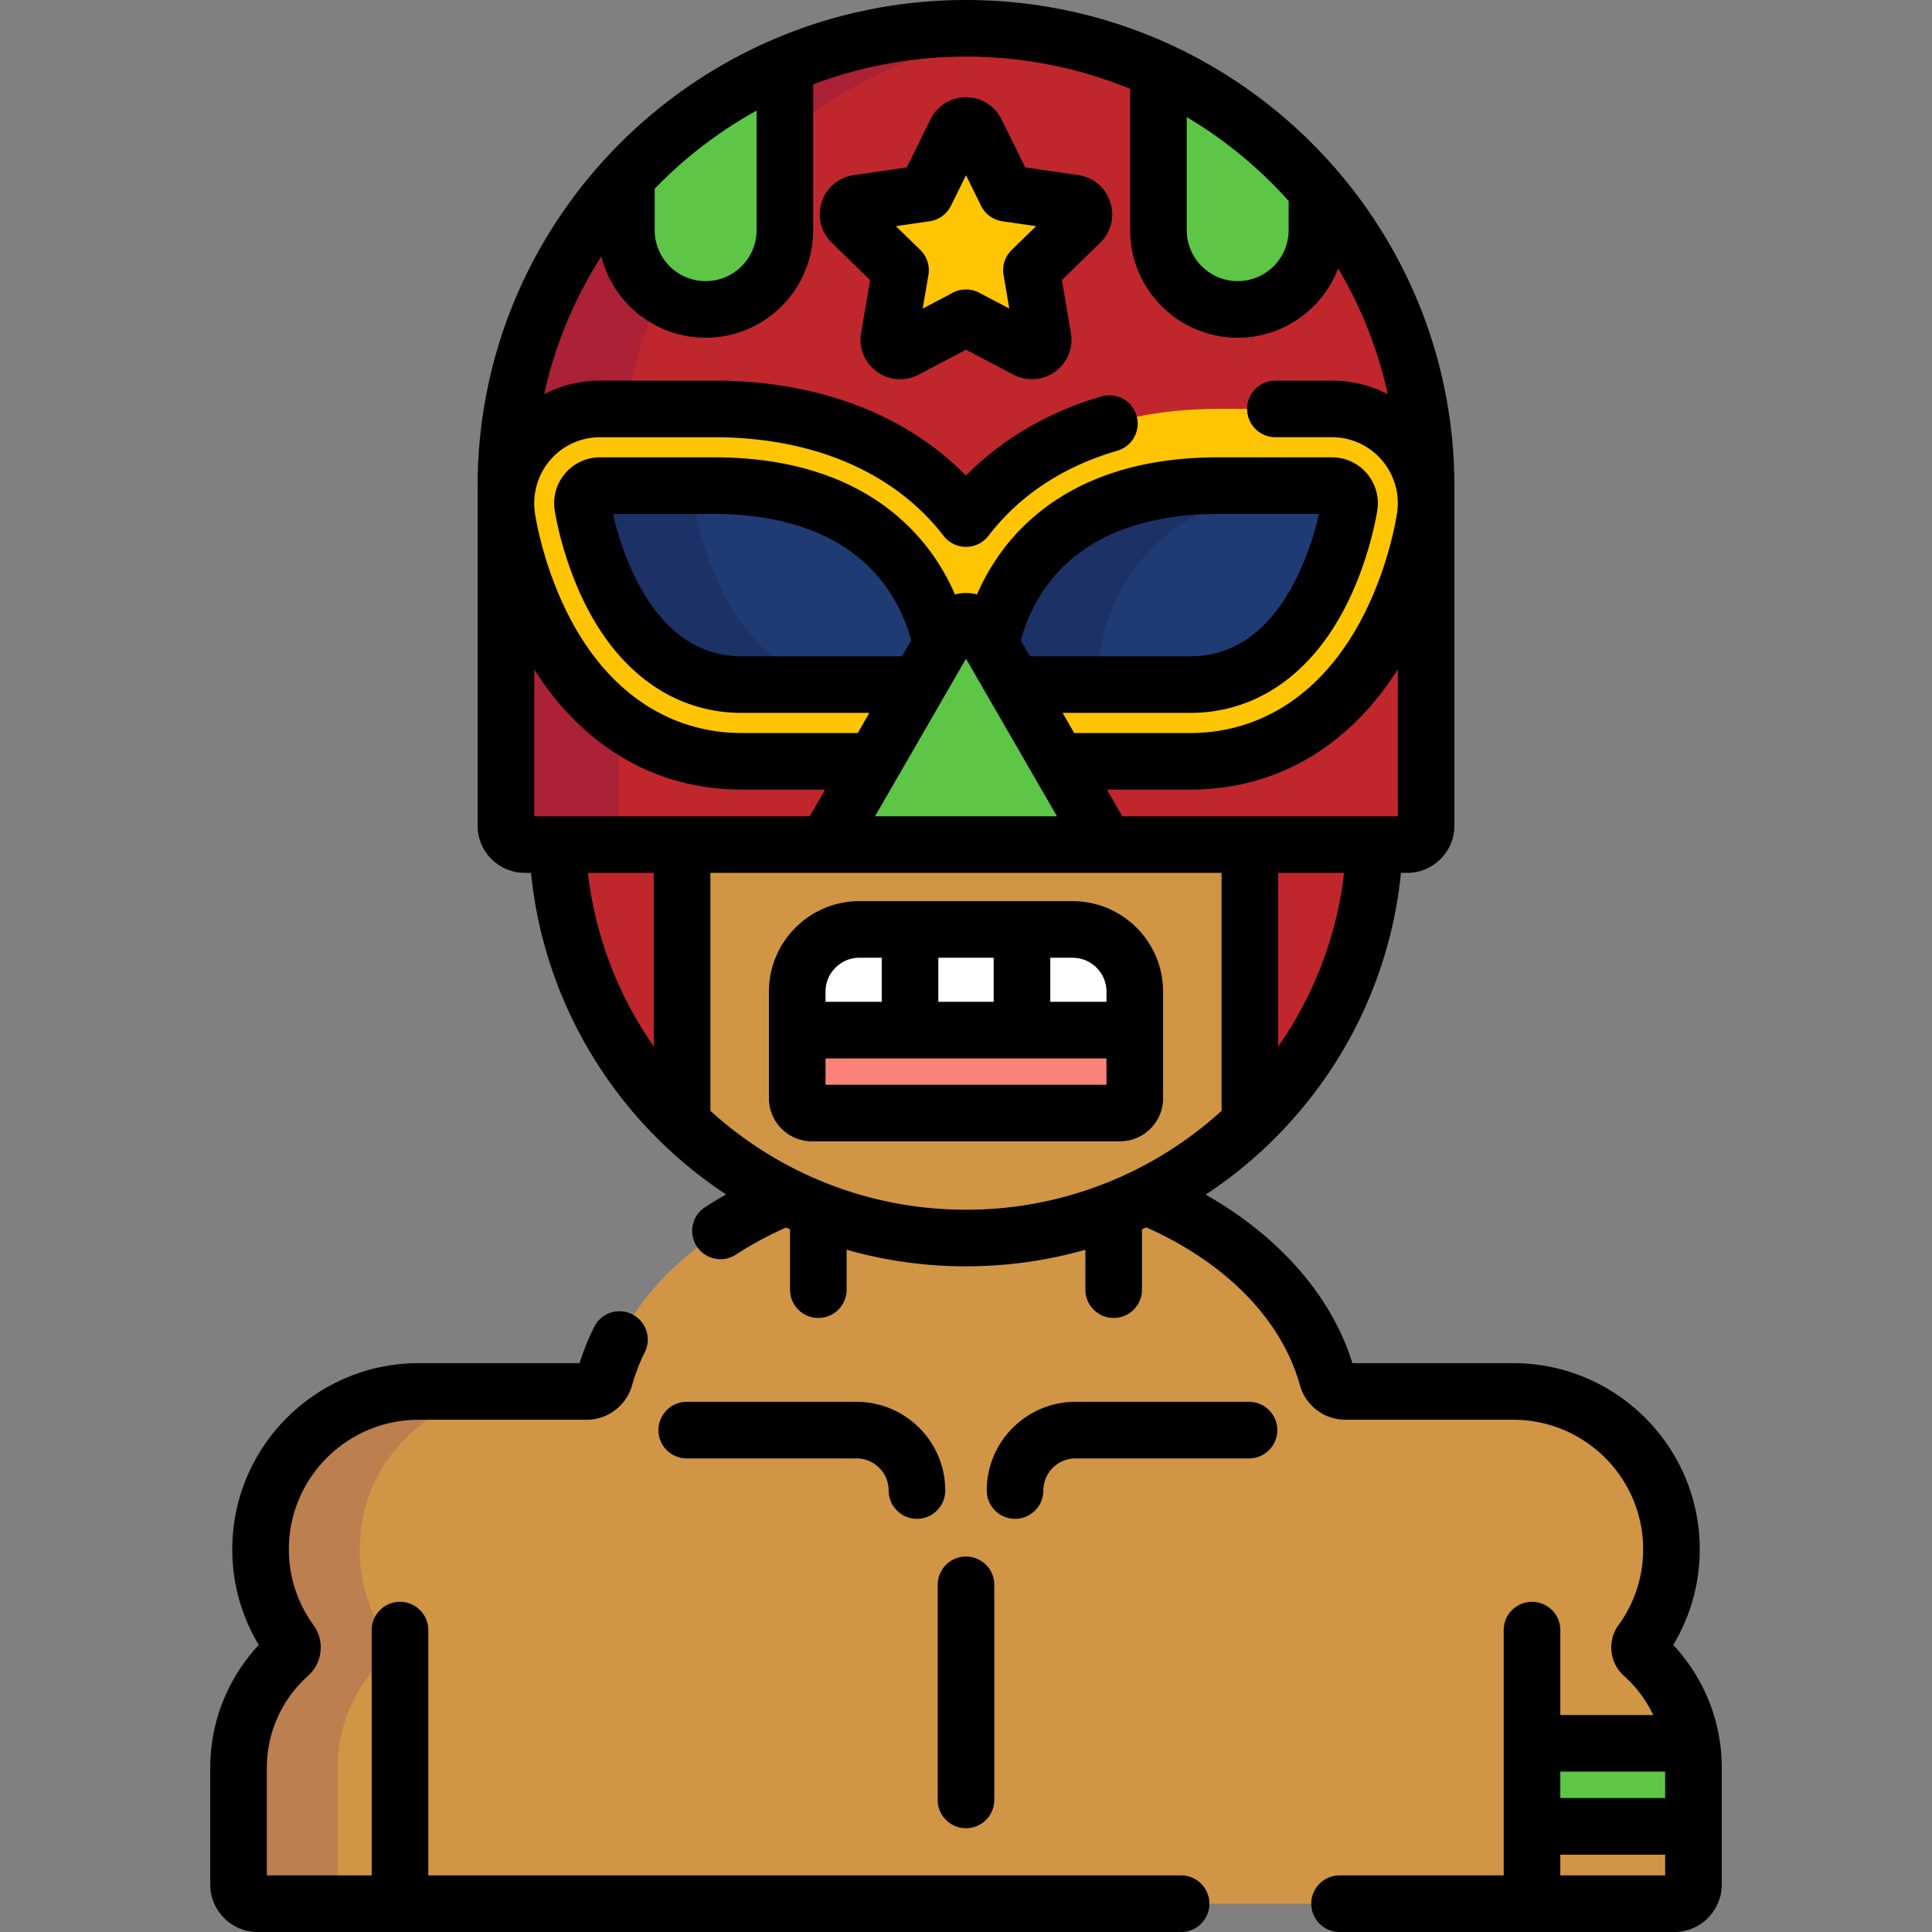 <svg xmlns="http://www.w3.org/2000/svg" viewBox="0 0 512 512" style="enable-background:new 0 0 512 512" xml:space="preserve"><rect x="0" y="0" width="512" height="512" fill="#808080" stroke="none"/><path style="fill:#d19546" d="M435.388 438.545a2.62 2.62 0 0 1-.377-3.502c5.191-7.163 7.936-15.625 7.936-24.473 0-23.06-18.801-41.821-41.91-41.821h-44.503a5.013 5.013 0 0 1-4.817-3.662c-5.793-20.847-23.929-38.084-48.127-47.987-14.365 7.035-30.514 10.99-47.589 10.99-17.074 0-33.223-3.955-47.589-10.991-24.198 9.903-42.334 27.14-48.127 47.988a5.014 5.014 0 0 1-4.817 3.661h-44.503c-23.109 0-41.91 18.761-41.91 41.821 0 8.847 2.744 17.31 7.936 24.473a2.62 2.62 0 0 1-.377 3.502c-8.514 7.618-13.397 18.506-13.397 29.87v31.012a5.08 5.08 0 0 0 5.085 5.073h375.4a5.08 5.08 0 0 0 5.085-5.073v-31.012c-.002-11.363-4.886-22.251-13.399-29.869z"/><path style="opacity:.15;fill:#490089;enable-background:new" d="M89.466 499.427v-31.012c0-11.364 4.884-22.252 13.397-29.87a2.62 2.62 0 0 0 .377-3.502c-5.191-7.163-7.935-15.625-7.935-24.473 0-23.06 18.801-41.821 41.91-41.821h-26.251c-23.109 0-41.91 18.761-41.91 41.821 0 8.847 2.744 17.31 7.936 24.473a2.62 2.62 0 0 1-.377 3.502c-8.514 7.618-13.397 18.506-13.397 29.87v31.012a5.08 5.08 0 0 0 5.085 5.073h26.251a5.08 5.08 0 0 1-5.086-5.073z"/><path style="fill:#5dc647" d="M448.261 462H406v22h42.785v-15.585c0-2.162-.179-4.307-.524-6.415z"/><path style="fill:#d19546" d="M147.722 223.82c2.153 57.951 49.804 104.271 108.278 104.271 58.477 0 106.125-46.321 108.278-104.271H147.722z"/><path style="fill:#c0272d" d="M331.234 223.82v73.889c19.509-18.825 31.965-44.902 33.042-73.889h-33.042zM147.724 223.82c1.077 28.987 13.533 55.064 33.042 73.889V223.82h-33.042z"/><path style="fill:#fb8276" d="M215.196 294.965a3.924 3.924 0 0 1-3.924-3.924v-28.248c0-9.086 7.392-16.479 16.479-16.479h56.498c9.086 0 16.479 7.393 16.479 16.479v28.248a3.924 3.924 0 0 1-3.924 3.924h-81.608z"/><path style="fill:#fff" d="M284.249 246.314h-56.498c-9.086 0-16.479 7.393-16.479 16.479v10.201h89.455v-10.201c.001-9.087-7.392-16.479-16.478-16.479z"/><path style="fill:#c0272d" d="M139.073 223.82a5 5 0 0 1-5-5v-90.028C134.073 61.911 188.77 7.5 256 7.5s121.927 54.411 121.927 121.292v90.028a5 5 0 0 1-5 5H139.073z"/><g style="opacity:.15"><path style="fill:#330068" d="M208 17.302v18.301c17.528-14.53 39.192-24.282 62.963-27.189A123.375 123.375 0 0 0 256 7.5c-18.16 0-35.401 3.977-50.901 11.09.96-.441 1.927-.871 2.901-1.288zM164 218.82v-27.776c-7.956-5.921-14.756-14.204-20.061-24.64-6.958-13.689-9.203-26.792-9.583-29.28-1.087-7.253 1.011-14.547 5.748-20.065a24.876 24.876 0 0 1 18.897-8.689h6.732c1.806-10.55 5.007-20.629 9.371-30.07C169.608 74.512 166 68.18 166 61V47.051c-19.82 21.577-31.927 50.278-31.927 81.741v90.028a5 5 0 0 0 5 5H169a5 5 0 0 1-5-5z"/></g><path style="fill:#5dc647" d="M307 18.635V61c0 11.598 9.402 21 21 21s21-9.402 21-21V50.449a122.538 122.538 0 0 0-42-31.814zM187 82c11.598 0 21-9.402 21-21V17.302a122.485 122.485 0 0 0-42 29.749V61c0 11.598 9.402 21 21 21z"/><path style="fill:#ffc502" d="M371.898 117.062a24.88 24.88 0 0 0-18.9-8.693H322.76c-28.796 0-52.303 10.279-66.76 29.058-14.456-18.778-37.963-29.058-66.76-29.058h-30.238a24.88 24.88 0 0 0-18.897 8.689c-4.737 5.519-6.835 12.812-5.748 20.065.38 2.488 2.625 15.591 9.583 29.28 11.588 22.795 30.287 35.35 52.656 35.35h35.049L251 168.229c2.75-4.763 7.25-4.763 10 0l19.355 33.525h35.049c22.369 0 41.068-12.555 52.657-35.352 6.958-13.69 9.203-26.792 9.59-29.331a25 25 0 0 0-5.753-20.009z"/><path style="fill:#203a74" d="M356.521 130.318a4.644 4.644 0 0 0-3.523-1.62H322.76c-16.743 0-39.457 4.124-52.587 23.771-4.597 6.879-6.694 13.752-7.65 18.395l6.096 10.559h46.786c14.561 0 26.52-8.385 34.583-24.249 5.791-11.394 7.533-22.65 7.605-23.124a4.673 4.673 0 0 0-1.072-3.732z"/><path style="opacity:.15;fill:#0a0014;enable-background:new" d="M322.76 128.699c-16.743 0-39.457 4.124-52.587 23.771-4.597 6.879-6.694 13.752-7.65 18.395l6.096 10.559h27.026a4.642 4.642 0 0 1-3.346-1.426 4.658 4.658 0 0 1-1.296-3.406c.018-.497.549-12.308 8.443-24.122 13.13-19.647 35.844-23.771 52.587-23.771H322.76z"/><path style="fill:#203a74" d="M249.477 170.865c-.956-4.643-3.054-11.517-7.65-18.395-13.13-19.647-35.844-23.771-52.587-23.771h-30.238c-1.354 0-2.64.591-3.522 1.62a4.67 4.67 0 0 0-1.072 3.732c.072.474 1.814 11.73 7.605 23.124 8.064 15.864 20.021 24.249 34.583 24.249h46.786l6.095-10.559z"/><g style="opacity:.15"><path style="fill:#0a0014" d="M191.657 157.175c-5.791-11.394-7.533-22.65-7.605-23.124a4.67 4.67 0 0 1 1.072-3.732 4.644 4.644 0 0 1 3.523-1.62h-29.645c-1.354 0-2.64.591-3.522 1.62a4.67 4.67 0 0 0-1.072 3.732c.072.474 1.814 11.73 7.605 23.124 8.064 15.864 20.021 24.249 34.583 24.249h29.645c-14.562 0-26.52-8.385-34.584-24.249z"/></g><path style="fill:#5dc647" d="M293.095 223.82 261 168.229c-2.75-4.763-7.25-4.763-10 0l-32.095 55.591h74.19z"/><path style="fill:#ffc502" d="M273.456 93c-.478 0-.957-.114-1.396-.345L256 84.212l-16.06 8.443a2.997 2.997 0 0 1-3.16-.228 3 3 0 0 1-1.193-2.934l3.067-17.883-12.993-12.665a3.002 3.002 0 0 1 1.662-5.118l17.956-2.609 8.03-16.271a3.001 3.001 0 0 1 5.38 0l8.03 16.271 17.956 2.609a3.002 3.002 0 0 1 1.662 5.118L273.346 71.61l3.067 17.883A3.003 3.003 0 0 1 273.456 93z"/><path d="M227 371.5h-45c-4.143 0-7.5 3.358-7.5 7.5s3.357 7.5 7.5 7.5h45c4.686 0 8.5 3.813 8.5 8.5 0 4.142 3.357 7.5 7.5 7.5s7.5-3.358 7.5-7.5c0-12.958-10.542-23.5-23.5-23.5zM331 371.5h-46c-12.958 0-23.5 10.542-23.5 23.5 0 4.142 3.357 7.5 7.5 7.5s7.5-3.358 7.5-7.5c0-4.687 3.814-8.5 8.5-8.5h46c4.143 0 7.5-3.358 7.5-7.5s-3.357-7.5-7.5-7.5zM256 484.5a7.5 7.5 0 0 0 7.5-7.5v-57a7.5 7.5 0 0 0-7.5-7.5 7.5 7.5 0 0 0-7.5 7.5v57a7.5 7.5 0 0 0 7.5 7.5z"/><path d="M443.418 435.919c4.61-7.646 7.028-16.328 7.028-25.349 0-27.196-22.165-49.321-49.41-49.321h-42.634c-5.684-18.244-19.832-33.838-38.891-44.662 28.454-18.727 48.203-49.648 51.759-85.268h1.656c6.893 0 12.5-5.607 12.5-12.5v-90.028C385.427 57.776 327.366 0 256 0S126.573 57.776 126.573 128.792v90.028c0 6.893 5.607 12.5 12.5 12.5h1.656c3.553 35.592 23.275 66.493 51.694 85.224a102.183 102.183 0 0 0-5.515 3.328 7.5 7.5 0 1 0 8.182 12.571c4.128-2.687 8.558-5.063 13.213-7.135.353.16.707.315 1.062.472v15.99c0 4.142 3.357 7.5 7.5 7.5s7.5-3.358 7.5-7.5v-10.576c10.06 2.86 20.67 4.397 31.635 4.397s21.575-1.537 31.635-4.397v10.576c0 4.142 3.357 7.5 7.5 7.5s7.5-3.358 7.5-7.5v-15.99c.383-.169.766-.338 1.147-.512 20.559 9.137 35.762 24.025 40.708 41.826 1.496 5.391 6.449 9.155 12.044 9.155h44.503c18.974 0 34.41 15.396 34.41 34.321a33.995 33.995 0 0 1-6.505 20.067 10.101 10.101 0 0 0 1.445 13.496 32.77 32.77 0 0 1 7.74 10.366H413.5V432c0-4.142-3.357-7.5-7.5-7.5s-7.5 3.358-7.5 7.5v65H355c-4.143 0-7.5 3.358-7.5 7.5s3.357 7.5 7.5 7.5h88.7c6.939 0 12.585-5.64 12.585-12.573v-31.012c0-12.083-4.644-23.708-12.867-32.496zM338.734 277.341V231.32h17.459c-1.951 16.971-8.134 32.669-17.459 46.021zm31.693-61.021h-73.002l-4.079-7.066h22.059c22.689 0 41.955-11.245 55.022-31.865v38.931zM314.5 31.033a115.121 115.121 0 0 1 27 22.223V61c0 7.444-6.056 13.5-13.5 13.5s-13.5-6.056-13.5-13.5V31.033zm-141 18.99a115.076 115.076 0 0 1 27-20.711V61c0 7.444-6.056 13.5-13.5 13.5s-13.5-6.056-13.5-13.5V50.023zm127.7 60.13a7.5 7.5 0 0 0-9.298-5.103c-14.105 4.109-26.358 11.293-35.898 20.981-16.018-16.292-39.367-25.162-66.764-25.162h-30.238a32.318 32.318 0 0 0-14.791 3.586 112.845 112.845 0 0 1 15.145-36.523C162.461 80.307 173.676 89.5 187 89.5c15.715 0 28.5-12.785 28.5-28.5V22.37C228.097 17.613 241.746 15 256 15c15.393 0 30.082 3.045 43.5 8.551V61c0 15.715 12.785 28.5 28.5 28.5 12.139 0 22.523-7.632 26.624-18.347a112.755 112.755 0 0 1 13.148 33.294 32.318 32.318 0 0 0-14.775-3.578H338c-4.143 0-7.5 3.358-7.5 7.5s3.357 7.5 7.5 7.5h14.998c5.08 0 9.895 2.215 13.21 6.078a17.497 17.497 0 0 1 4.029 13.994c-.35 2.296-2.421 14.389-8.861 27.062-10.244 20.152-26.571 31.251-45.972 31.251h-30.719l-3.077-5.33h33.796c17.32 0 31.977-10.068 41.269-28.351 6.197-12.193 8.134-24.078 8.337-25.41a12.16 12.16 0 0 0-2.799-9.729 12.13 12.13 0 0 0-9.213-4.234H322.76c-33.646 0-50.56 14.739-58.822 27.104a58.549 58.549 0 0 0-5.019 9.228 11.756 11.756 0 0 0-2.919-.374c-.998 0-1.973.132-2.92.374a58.583 58.583 0 0 0-5.018-9.228c-8.263-12.365-25.176-27.104-58.822-27.104h-30.238a12.135 12.135 0 0 0-9.215 4.236 12.172 12.172 0 0 0-2.794 9.746c.2 1.315 2.138 13.202 8.334 25.393 9.292 18.282 23.948 28.351 41.269 28.351h33.796l-3.077 5.33h-30.719c-19.4 0-35.727-11.098-45.971-31.249-6.435-12.66-8.505-24.724-8.852-26.993-.761-5.078.705-10.205 4.022-14.07a17.386 17.386 0 0 1 13.206-6.073h30.238c26.245 0 47.844 9.281 60.816 26.133a7.502 7.502 0 0 0 11.885 0c8.299-10.779 19.79-18.366 34.155-22.551a7.502 7.502 0 0 0 5.105-9.3zM256 174.569l24.104 41.751h-48.209L256 174.569zm-59.404-.645c-11.716 0-21.102-6.778-27.898-20.147-3.493-6.874-5.361-13.694-6.233-17.578h26.775c14.914 0 35.063 3.546 46.352 20.438 3.121 4.671 4.892 9.375 5.895 13.071l-2.434 4.216h-42.457zm76.352 0-2.435-4.216c1.003-3.697 2.773-8.4 5.895-13.071 11.289-16.893 31.438-20.438 46.352-20.438h26.775c-.874 3.89-2.741 10.707-6.233 17.578-6.796 13.369-16.182 20.147-27.897 20.147h-42.457zm-99.682 103.417c-9.324-13.352-15.508-29.05-17.459-46.021h17.459v46.021zm-31.693-61.021v-38.931c13.067 20.62 32.334 31.865 55.023 31.865h22.059l-4.079 7.066h-73.003zM256 320.591c-26.05 0-49.82-9.931-67.734-26.202v-63.07h135.469v63.07C305.82 310.66 282.05 320.591 256 320.591zM441.285 497H413.5v-5.5h27.785v5.5zm0-20.5H413.5v-7h27.785v7zM313 497H113.5v-65c0-4.142-3.357-7.5-7.5-7.5s-7.5 3.358-7.5 7.5v65H70.715v-28.585c0-9.233 3.973-18.083 10.9-24.281a10.1 10.1 0 0 0 1.448-13.492 33.992 33.992 0 0 1-6.509-20.071c0-18.925 15.436-34.321 34.41-34.321h44.503c5.595 0 10.547-3.765 12.044-9.153a49.27 49.27 0 0 1 3.375-8.754 7.5 7.5 0 0 0-13.43-6.683 64.753 64.753 0 0 0-3.858 9.591h-42.634c-27.245 0-49.41 22.125-49.41 49.321 0 9.019 2.417 17.7 7.028 25.348-8.223 8.789-12.867 20.414-12.867 32.497v31.012C55.715 506.36 61.36 512 68.3 512H313c4.143 0 7.5-3.358 7.5-7.5s-3.357-7.5-7.5-7.5z"/><path d="M284.249 238.814h-56.498c-13.222 0-23.979 10.757-23.979 23.979v28.248c0 6.299 5.125 11.424 11.424 11.424h81.607c6.299 0 11.424-5.125 11.424-11.424v-28.248c.001-13.223-10.756-23.979-23.978-23.979zm-35.583 15h14.668v11.68h-14.668v-11.68zm-29.893 8.979c0-4.951 4.027-8.979 8.979-8.979h5.915v11.68h-14.893l-.001-2.701zm74.455 24.672h-74.455v-6.971h74.455v6.971zm0-21.971h-14.893v-11.68h5.915c4.951 0 8.979 4.028 8.979 8.979v2.701h-.001zM285.755 46.406l-14.054-2.042-6.286-12.738A10.438 10.438 0 0 0 256 25.775a10.439 10.439 0 0 0-9.416 5.853l-6.285 12.735-14.054 2.042a10.442 10.442 0 0 0-8.478 7.149 10.436 10.436 0 0 0 2.658 10.761l10.17 9.913-2.401 14.001c-.679 3.967.922 7.9 4.185 10.271 1.806 1.309 3.938 2 6.165 2a10.55 10.55 0 0 0 4.887-1.206L256 92.685l12.57 6.609a10.54 10.54 0 0 0 4.886 1.206c2.228 0 4.359-.691 6.173-2.006a10.438 10.438 0 0 0 4.176-10.27l-2.4-13.997 10.169-9.912c2.883-2.809 3.901-6.933 2.657-10.769a10.44 10.44 0 0 0-8.476-7.14zM268.11 66.239a7.496 7.496 0 0 0-2.156 6.639l1.525 8.896-7.989-4.201a7.5 7.5 0 0 0-6.98 0l-7.989 4.201 1.525-8.896a7.5 7.5 0 0 0-2.156-6.639l-6.464-6.301 8.932-1.298a7.5 7.5 0 0 0 5.647-4.102L256 46.442l3.995 8.095a7.499 7.499 0 0 0 5.648 4.102l8.932 1.298-6.465 6.302z"/></svg>